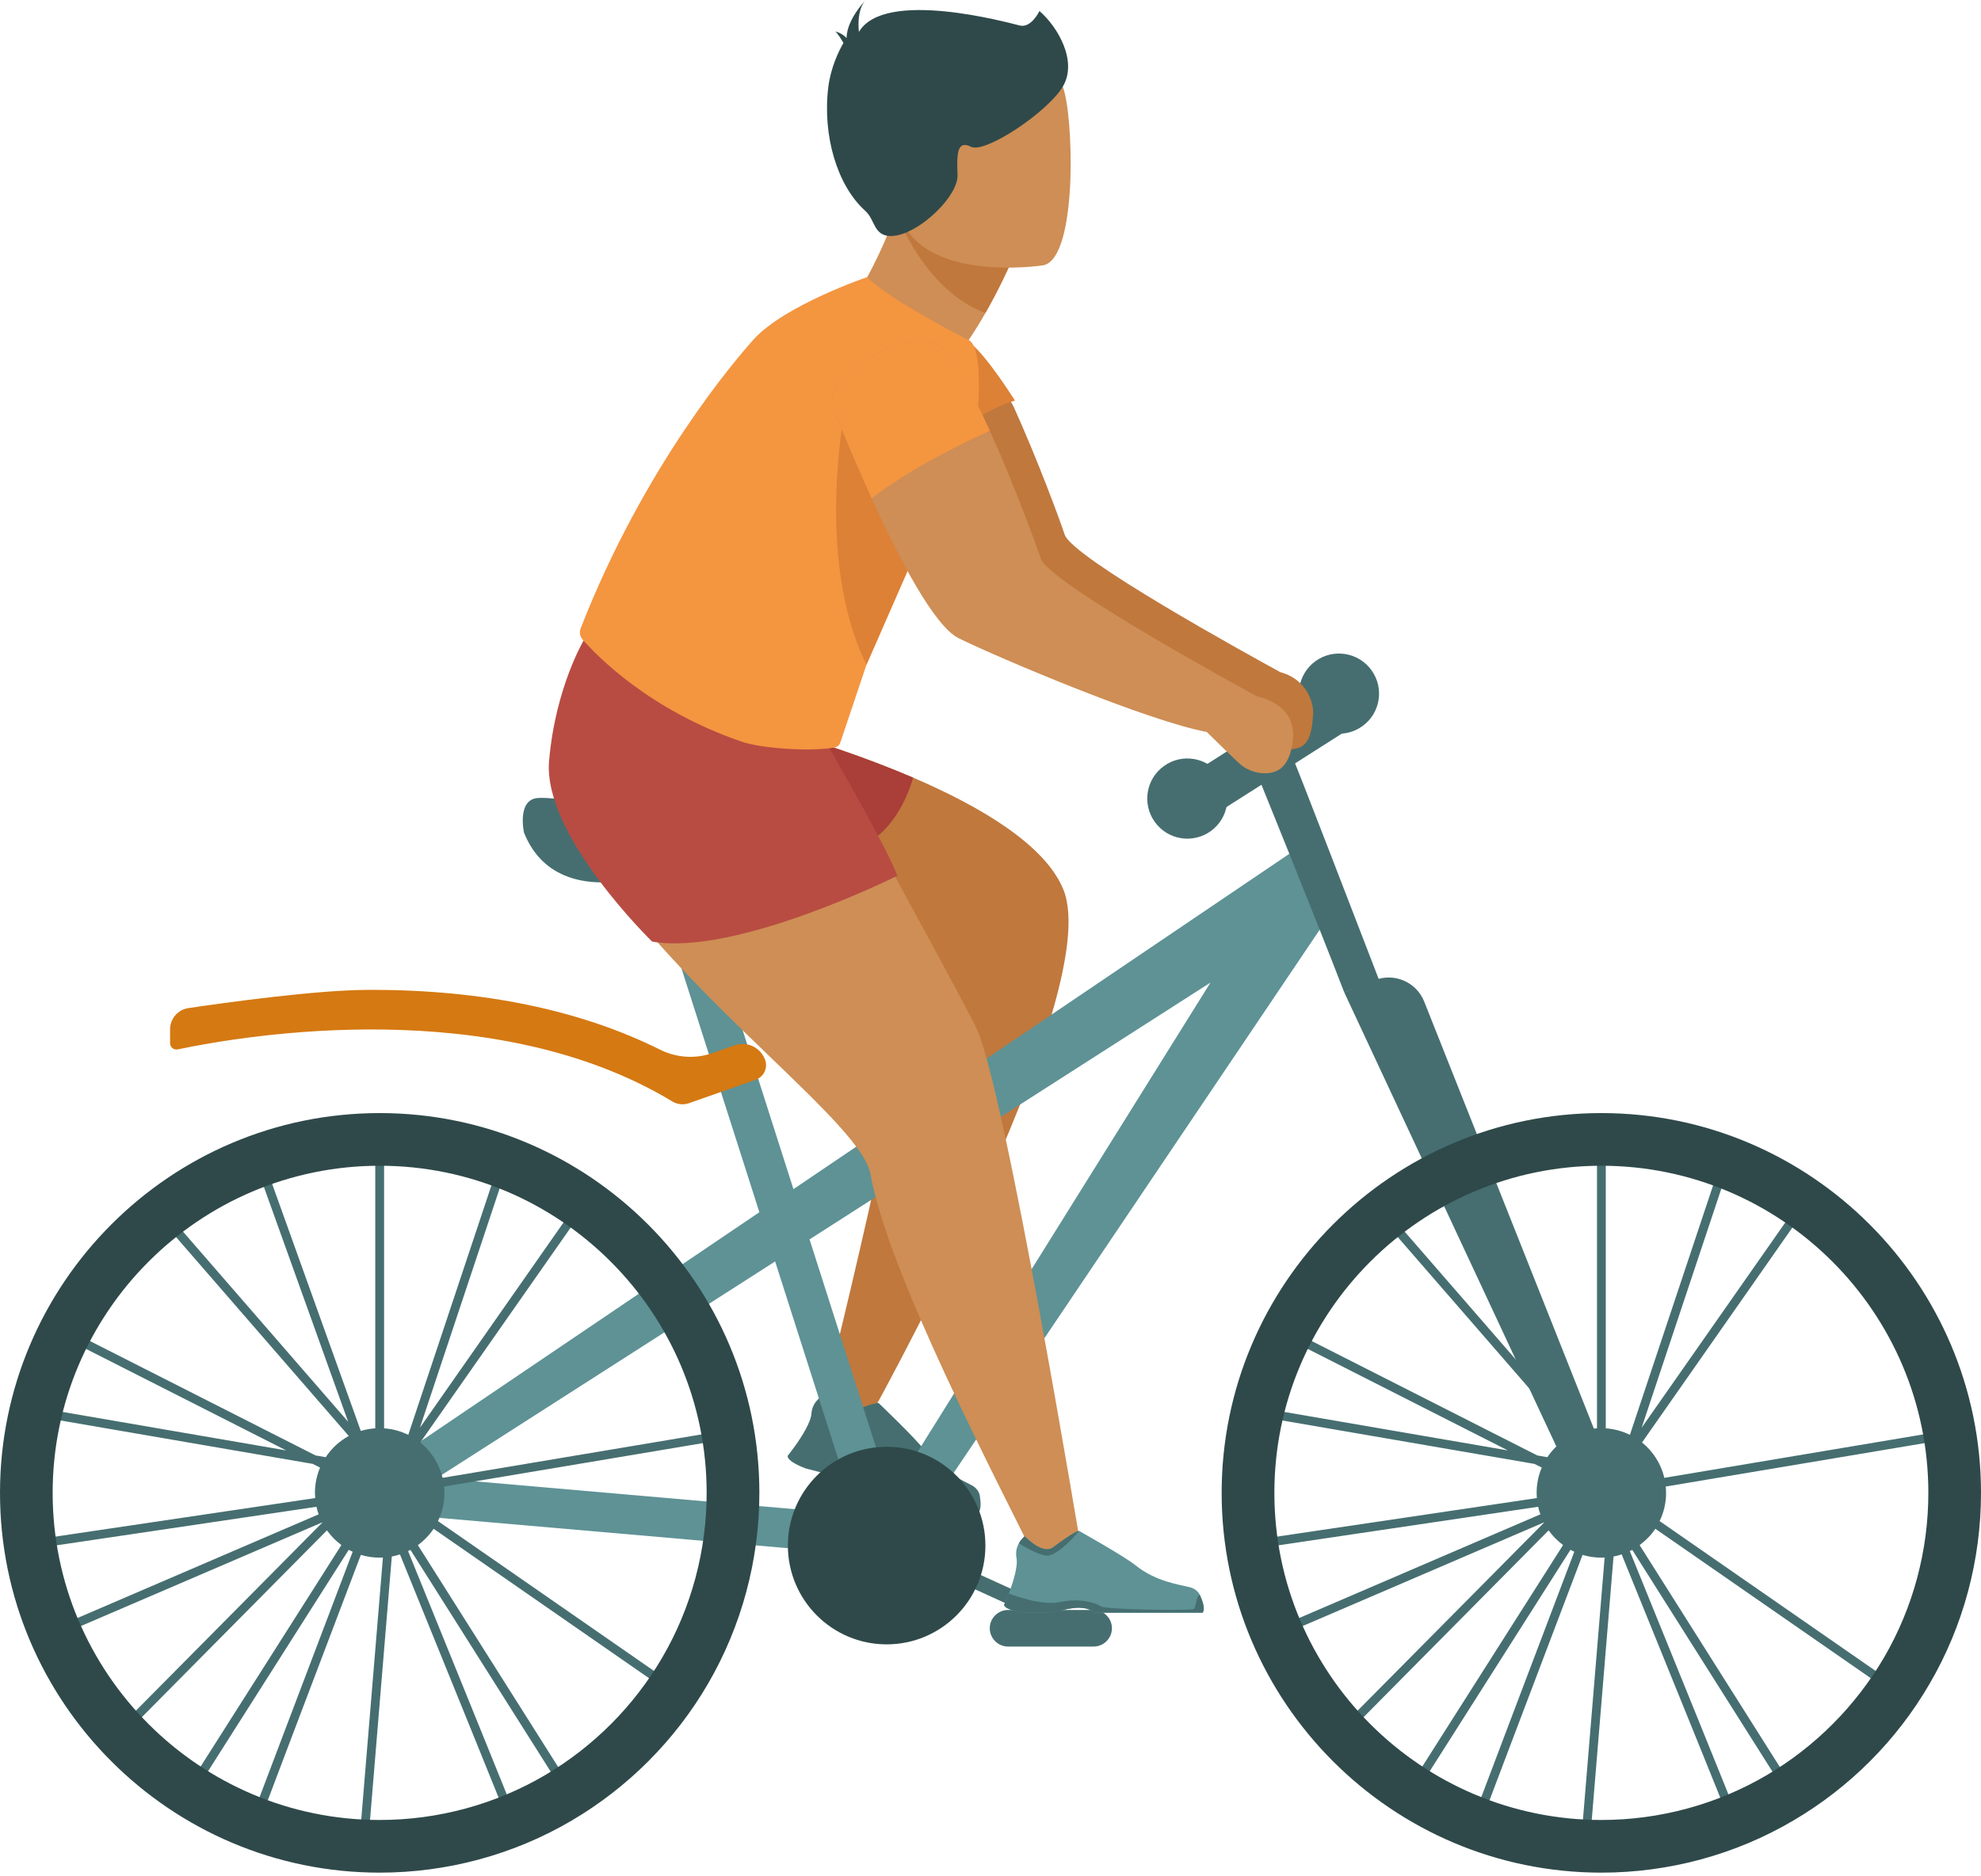 <svg width="95" height="90" viewBox="0 0 95 90" fill="none" xmlns="http://www.w3.org/2000/svg">
<path d="M41.307 68.706L39.218 68.3C39.218 68.3 44.208 48.548 43.525 46.916C42.969 45.565 37.217 44.587 34.397 42.222C33.795 41.718 33.338 41.161 33.078 40.525C31.577 36.856 34.022 34.133 34.022 34.133C34.022 34.133 39.14 35.308 43.786 37.298C47.094 38.717 50.158 40.56 51.005 42.694C53.042 47.865 41.307 68.707 41.307 68.707L41.307 68.706Z" fill="#C0783D"/>
<path d="M46.989 71.751C46.955 71.547 46.819 71.362 46.617 71.252C46.12 70.976 45.103 70.585 44.342 69.569C43.914 68.996 42.144 67.307 42.144 67.307L42.132 67.301C42.087 67.29 41.857 67.292 40.733 67.752C40.154 67.988 39.551 66.9 39.551 66.9C39.551 66.9 39.366 66.971 39.196 67.156C39.06 67.297 38.932 67.511 38.912 67.809C38.884 68.226 38.45 68.907 38.127 69.361C37.931 69.634 37.777 69.824 37.777 69.824C37.777 69.824 37.656 70.062 38.643 70.437L39.823 70.74C40.234 70.789 40.552 70.763 40.969 70.82C41.605 70.908 41.828 71.206 41.871 71.272C41.877 71.28 41.879 71.286 41.879 71.286L46.895 72.583C47.063 72.456 47.037 72.055 46.989 71.751Z" fill="#466E70"/>
<path d="M38.822 59.448L58.049 47.13L42.731 71.683L38.822 59.448ZM64.225 43.201L62.114 41.016L62.302 40.636L61.966 40.863L61.964 40.859L61.958 40.868L38.05 57.038L32.722 40.36L30.919 40.937L36.416 58.145L15.464 72.319L40.719 74.516L40.882 72.629L20.953 70.894L37.172 60.506L41.617 74.423L43.424 73.846L42.913 72.251L44.125 73.034L64.226 43.201H64.225Z" fill="#5E9295"/>
<path d="M75.285 70.772L64.463 47.598L65.913 47.019C66.854 46.641 67.924 47.1 68.299 48.043L77.043 70.054L75.285 70.772Z" fill="#466E70"/>
<path d="M64.463 47.598C62.897 43.53 60.282 37.144 60.324 37.207L61.902 36.157C61.978 36.273 62.029 36.35 66.137 47.013L64.463 47.598Z" fill="#466E70"/>
<path d="M55.38 39.426C54.759 38.566 54.955 37.362 55.817 36.744C56.676 36.122 57.879 36.318 58.498 37.181C59.119 38.044 58.923 39.245 58.061 39.867C57.199 40.485 55.998 40.289 55.38 39.426Z" fill="#466E70"/>
<path d="M62.653 34.394C62.032 33.531 62.228 32.331 63.09 31.709C63.95 31.09 65.153 31.286 65.771 32.149C66.392 33.009 66.197 34.213 65.334 34.831C64.472 35.453 63.271 35.254 62.653 34.394Z" fill="#466E70"/>
<path d="M64.526 35.075L57.187 39.747L56.168 37.743L63.51 33.069L64.526 35.075Z" fill="#466E70"/>
<path d="M52.446 78.978H48.342C47.859 78.978 47.465 78.583 47.465 78.101C47.465 77.618 47.859 77.224 48.342 77.224H52.446C52.929 77.224 53.323 77.618 53.323 78.101C53.323 78.583 52.929 78.978 52.446 78.978Z" fill="#466E70"/>
<path d="M50.435 77.91L42.12 74.118L42.427 73.448L50.742 77.238L50.435 77.91Z" fill="#466E70"/>
<path d="M21.313 71.607C21.313 71.504 21.308 71.402 21.296 71.303L34.556 69.078L34.487 68.661L21.225 70.886C21.063 70.207 20.68 69.615 20.155 69.189L28.203 57.688L27.857 57.447L20.138 68.482L24.299 55.986L23.902 55.852L19.579 68.824C19.224 68.65 18.833 68.54 18.419 68.511V54.654H17.996V68.511C17.755 68.528 17.522 68.568 17.302 68.636L13.003 56.653L12.607 56.797L16.697 68.199L8.473 58.728L8.156 59.006L16.726 68.878C16.277 69.122 15.897 69.474 15.619 69.896L15.131 69.811L3.145 63.731L2.955 64.109L13.724 69.57L1.719 67.504L1.648 67.918L14.998 70.217L15.349 70.394C15.191 70.768 15.103 71.177 15.103 71.609C15.103 71.691 15.109 71.773 15.114 71.856L1.863 73.823L1.926 74.24L15.177 72.273C15.202 72.398 15.24 72.52 15.282 72.636L3.181 77.839L3.345 78.224L15.447 73.025C15.45 73.028 15.45 73.033 15.453 73.036L5.955 82.621L6.253 82.919L15.679 73.405C15.872 73.675 16.105 73.913 16.371 74.109L9.401 85.079L9.756 85.306L16.723 74.339C16.786 74.371 16.848 74.399 16.913 74.43C15.172 79.014 11.983 87.418 11.903 87.653L12.304 87.787C12.372 87.58 15.18 80.175 17.305 74.581C17.591 74.668 17.895 74.714 18.207 74.714C18.261 74.714 18.312 74.711 18.363 74.709L17.262 88.02L17.682 88.054L18.789 74.66C18.922 74.635 19.052 74.601 19.18 74.558C21.37 79.948 24.247 87.035 24.323 87.26L24.723 87.126C24.644 86.89 21.376 78.847 19.569 74.399C19.609 74.379 19.648 74.362 19.685 74.342L27.081 86.041L27.438 85.817L20.039 74.113C20.335 73.897 20.59 73.633 20.794 73.329L31.77 80.944L32.011 80.598L21.002 72.96C21.2 72.552 21.314 72.095 21.314 71.609L21.313 71.607Z" fill="#466E70"/>
<path d="M18.207 55.916C9.56 55.916 2.525 62.956 2.525 71.607C2.525 80.257 9.56 87.297 18.207 87.297C21.004 87.297 23.744 86.553 26.141 85.145C28.464 83.777 30.413 81.821 31.769 79.488C33.157 77.104 33.888 74.38 33.888 71.607C33.888 62.956 26.854 55.916 18.207 55.916ZM18.207 89.823C8.168 89.823 0 81.651 0 71.607C0 61.562 8.168 53.39 18.207 53.39C28.249 53.39 36.416 61.562 36.416 71.607C36.416 74.828 35.565 77.993 33.954 80.76C32.38 83.468 30.119 85.735 27.421 87.322C24.638 88.96 21.452 89.823 18.207 89.823H18.207Z" fill="#2F494A"/>
<path d="M79.895 71.607C79.895 71.504 79.895 71.402 79.883 71.303L93.144 69.078L93.07 68.661L79.815 70.886C79.654 70.207 79.271 69.615 78.745 69.189L86.789 57.688L86.448 57.447L78.726 68.482L82.891 55.986L82.488 55.852L78.163 68.824C77.81 68.65 77.421 68.54 77.006 68.511V54.654H76.585V68.511C76.344 68.528 76.109 68.568 75.886 68.636L71.591 56.653L71.195 56.797L75.285 68.199L67.059 58.728L66.742 59.006L75.317 68.878C74.865 69.122 74.487 69.474 74.203 69.896L73.72 69.811L61.735 63.731L61.545 64.109L72.309 69.57L60.307 67.504L60.237 67.918L73.585 70.217L73.937 70.394C73.776 70.768 73.69 71.177 73.69 71.609C73.69 71.691 73.696 71.773 73.702 71.856L60.45 73.823L60.513 74.24L73.764 72.273C73.79 72.398 73.826 72.52 73.87 72.636L61.767 77.839L61.934 78.224L74.037 73.025C74.037 73.028 74.037 73.033 74.043 73.036L64.543 82.621L64.842 82.919L74.265 73.405C74.457 73.675 74.692 73.913 74.958 74.109L67.987 85.079L68.342 85.306L75.311 74.339C75.373 74.371 75.435 74.399 75.497 74.43C73.757 79.014 70.571 87.418 70.491 87.653L70.887 87.787C70.961 87.58 73.771 80.175 75.893 74.581C76.177 74.668 76.481 74.714 76.796 74.714C76.846 74.714 76.895 74.711 76.951 74.709L75.85 88.02L76.27 88.054L77.378 74.66C77.508 74.635 77.644 74.601 77.768 74.558C79.959 79.948 82.83 87.035 82.91 87.26L83.306 87.126C83.232 86.89 79.965 78.847 78.158 74.399C78.195 74.379 78.238 74.362 78.276 74.342L85.671 86.041L86.023 85.817L78.629 74.113C78.92 73.897 79.179 73.633 79.384 73.329L90.361 80.944L90.596 80.598L79.588 72.96C79.786 72.552 79.898 72.095 79.898 71.609L79.895 71.607Z" fill="#466E70"/>
<path d="M76.795 55.916C68.148 55.916 61.113 62.956 61.113 71.607C61.113 80.257 68.148 87.297 76.795 87.297C79.586 87.297 82.333 86.553 84.728 85.145C87.054 83.777 88.997 81.821 90.359 79.488C91.745 77.104 92.475 74.38 92.475 71.607C92.475 62.956 85.439 55.916 76.794 55.916H76.795ZM76.795 89.823C66.755 89.823 58.585 81.651 58.585 71.607C58.585 61.562 66.755 53.39 76.795 53.39C86.832 53.39 95 61.562 95 71.607C95 74.828 94.152 77.993 92.537 80.76C90.966 83.468 88.707 85.735 86.003 87.322C83.224 88.96 80.038 89.823 76.795 89.823Z" fill="#2F494A"/>
<path d="M33.046 52.914C32.779 53.008 32.484 52.979 32.242 52.832C23.721 47.683 11.937 49.619 8.528 50.334H8.522C8.334 50.373 8.156 50.231 8.156 50.038V49.372C8.156 48.864 8.531 48.429 9.033 48.355C10.877 48.08 15.186 47.489 17.594 47.481C17.659 47.481 17.724 47.478 17.79 47.478C23.18 47.478 27.838 48.446 31.665 50.353C32.448 50.742 33.353 50.799 34.175 50.509L35.225 50.141C35.826 49.927 36.482 50.243 36.694 50.844C36.83 51.231 36.625 51.656 36.237 51.792L33.046 52.913L33.046 52.914Z" fill="#D57912"/>
<path d="M25.129 39.937C25.129 39.937 24.785 38.386 25.759 38.28C26.734 38.175 30.286 38.939 31.231 38.834C32.178 38.726 37.125 37.911 37.993 38.754C38.862 39.594 38.493 40.333 36.757 40.491C35.021 40.648 32.706 40.94 32.048 41.491C31.39 42.044 26.627 43.676 25.129 39.938V39.937Z" fill="#466E70"/>
<path d="M37.783 74.133C37.783 71.516 39.902 69.396 42.521 69.396C45.136 69.396 47.256 71.516 47.256 74.133C47.256 76.75 45.137 78.873 42.521 78.873C39.903 78.873 37.783 76.749 37.783 74.133Z" fill="#2F494A"/>
<path d="M61.422 32.246C61.416 32.246 61.408 32.246 61.402 32.243C59.837 31.388 51.428 26.756 51.059 25.647C50.833 24.963 49.771 22.077 48.614 19.517C48.322 18.881 47.933 18.946 47.638 18.376C47.003 17.153 44.614 18.163 44.158 17.95C42.659 17.265 41.003 16.678 41.003 18.179C41.003 18.179 41.425 19.272 42.077 20.788C42.338 21.392 42.633 22.059 42.943 22.761C44.245 25.616 45.942 28.877 47.115 29.465C49.016 30.401 56.219 33.452 59.027 33.963C59.027 33.966 59.025 33.969 59.025 33.969C59.025 33.969 60.375 35.303 60.675 35.556C60.976 35.809 61.651 36.09 62.301 35.86C62.95 35.63 62.934 34.554 62.971 34.282C63.004 34.01 62.885 32.67 61.421 32.247L61.422 32.246Z" fill="#C0783D"/>
<path d="M40.144 15.71L45.377 17.642C46.044 16.993 46.717 15.96 47.256 15.014C47.922 13.842 48.384 12.803 48.384 12.803L44.728 10.243L43.105 9.105C43.029 11.438 40.144 15.709 40.144 15.709V15.71Z" fill="#CE8E55"/>
<path d="M43.014 10.3C43.014 10.3 44.339 13.936 47.255 15.014C47.922 13.842 48.384 12.803 48.384 12.803L44.727 10.243L43.014 10.3Z" fill="#C0783D"/>
<path d="M50.041 12.724C50.041 12.724 43.571 13.74 43 9.698C42.43 5.657 41.211 3.065 45.318 2.245C49.426 1.427 50.45 2.855 50.965 4.158C51.485 5.461 51.709 12.358 50.041 12.724H50.041Z" fill="#CE8E55"/>
<path d="M40.064 1.51C40.064 1.51 40.356 1.57 40.591 1.817C40.595 1.814 40.598 1.812 40.598 1.812C40.615 0.94 41.468 0.057 41.468 0.057C41.057 0.574 41.191 1.531 41.191 1.531C42.41 -0.553 48.345 1.087 48.901 1.223C49.456 1.362 49.848 0.528 49.848 0.528C50.727 1.289 51.694 2.941 50.965 4.159C50.239 5.376 47.244 7.38 46.563 7.04C45.885 6.699 45.882 7.403 45.919 8.393C45.953 9.381 44.239 11.044 43.034 11.286C42.061 11.482 41.984 10.815 41.718 10.389C41.653 10.284 41.576 10.187 41.483 10.102C40.158 8.908 39.429 6.515 39.724 4.159C39.843 3.225 40.228 2.439 40.448 2.059C40.359 1.908 40.189 1.628 40.065 1.512L40.064 1.51Z" fill="#2F494A"/>
<path d="M43.786 37.298C43.72 37.59 43.003 40.003 41.144 40.624C39.939 41.03 37.006 42.026 34.396 42.222C33.795 41.718 33.338 41.161 33.077 40.525C31.576 36.856 34.022 34.133 34.022 34.133C34.022 34.133 39.139 35.308 43.786 37.298V37.298Z" fill="#AA3E39"/>
<path d="M29.418 29.138C29.418 29.138 23.84 34.829 28.658 41.623C33.471 48.417 41.312 53.898 41.743 56.322C42.58 61.011 47.63 70.673 50.004 75.463L51.92 74.728C51.92 74.728 48.164 51.999 46.808 49.281C45.449 46.565 38.41 33.84 38.41 33.84L29.418 29.138Z" fill="#CE8E55"/>
<path d="M48.673 19.212C48.169 19.374 46.945 19.831 46.619 20.384C46.279 20.94 42.693 19.391 42.268 17.94C43.294 16.813 45.056 15.851 46.083 16.177C46.687 16.357 47.663 17.645 48.673 19.211V19.212Z" fill="#DD8136"/>
<path d="M28.031 30.644C28.031 30.644 34.836 35.498 39.386 35.225C39.386 35.225 42.376 40.32 43.037 42.004C43.037 42.004 35.296 45.875 31.273 45.163C31.273 45.163 26.025 40.068 26.331 36.501C26.638 32.933 28.031 30.645 28.031 30.645V30.644Z" fill="#B84C42"/>
<path d="M46.705 21.517L45.074 23.841L44.944 24.137L41.553 31.882L40.299 35.614C40.257 35.742 40.152 35.833 40.022 35.856C38.788 36.069 36.462 35.89 35.553 35.569C31.149 34.062 28.629 31.465 27.934 30.67C27.81 30.526 27.772 30.327 27.843 30.148C30.887 22.332 35.304 17.211 36.158 16.261C37.656 14.628 41.585 13.291 41.585 13.291C42.659 14.401 46.507 16.34 46.507 16.34C47.354 17.009 46.705 21.516 46.705 21.516V21.517Z" fill="#F49540"/>
<path d="M44.944 24.137L41.553 31.882C38.978 26.68 40.606 19.13 40.606 19.13C40.606 19.13 44.748 22.718 44.892 22.996C44.909 23.044 44.944 23.467 44.944 24.137Z" fill="#DD8136"/>
<path d="M60.276 33.392C60.27 33.392 60.265 33.392 60.259 33.392C58.696 32.538 50.281 27.903 49.913 26.794C49.686 26.109 48.625 23.223 47.468 20.663C47.175 20.027 46.88 19.409 46.588 18.838C45.952 17.615 45.348 16.683 44.892 16.471C43.394 15.787 39.857 17.825 39.857 19.326C39.857 19.326 40.279 20.419 40.932 21.935C41.193 22.539 41.487 23.206 41.797 23.908C43.099 26.763 44.795 30.024 45.969 30.611C47.87 31.548 55.075 34.599 57.881 35.11C57.881 35.113 57.878 35.116 57.878 35.116C57.878 35.116 59.229 36.45 59.529 36.703C59.83 36.955 60.505 37.236 61.155 37.007C61.804 36.777 61.949 35.897 61.983 35.624C62.02 35.352 62.29 33.899 60.275 33.394L60.276 33.392Z" fill="#CE8E55"/>
<path d="M47.468 20.663C46.101 21.281 43.639 22.491 41.798 23.907C41.488 23.206 41.193 22.539 40.933 21.934C40.28 20.419 39.857 19.325 39.857 19.325C39.857 17.824 43.395 15.786 44.892 16.471C45.349 16.683 45.954 17.614 46.589 18.837C46.881 19.408 47.176 20.027 47.468 20.663Z" fill="#F49540"/>
<path d="M49.148 77.343H50.364C50.773 77.286 51.074 77.181 51.493 77.132C52.129 77.058 52.424 77.289 52.48 77.343C52.489 77.351 52.492 77.354 52.492 77.354H57.672C57.802 77.189 57.677 76.809 57.552 76.528C57.47 76.338 57.291 76.193 57.067 76.136C56.52 75.994 55.436 75.869 54.446 75.075C53.887 74.629 51.751 73.434 51.751 73.434H51.74C51.694 73.434 51.471 73.494 50.498 74.22C49.995 74.595 49.142 73.689 49.142 73.689C49.142 73.689 48.979 73.809 48.861 74.027C48.764 74.2 48.693 74.438 48.746 74.731C48.826 75.142 48.577 75.911 48.379 76.431C48.256 76.743 48.154 76.967 48.154 76.967C48.154 76.967 48.098 77.225 49.147 77.341L49.148 77.343Z" fill="#5E9295"/>
<path d="M48.861 74.027C49.15 74.209 49.766 74.567 50.174 74.615C50.721 74.678 51.752 73.435 51.752 73.435H51.74C51.694 73.435 51.471 73.494 50.498 74.221C49.995 74.595 49.142 73.69 49.142 73.69C49.142 73.69 48.979 73.809 48.861 74.027H48.861Z" fill="#466E70"/>
<path d="M49.148 77.343H50.364C50.773 77.285 51.074 77.181 51.493 77.132C52.129 77.058 52.424 77.289 52.48 77.343C52.489 77.351 52.492 77.354 52.492 77.354H57.672C57.802 77.189 57.677 76.809 57.553 76.528C57.397 76.403 57.351 77.064 57.266 77.169C57.178 77.273 53.04 77.208 52.801 77.055C52.563 76.899 51.845 76.632 50.847 76.843C49.975 77.027 48.697 76.556 48.379 76.431C48.257 76.743 48.155 76.967 48.155 76.967C48.155 76.967 48.098 77.226 49.148 77.342V77.343Z" fill="#466E70"/>
</svg>
